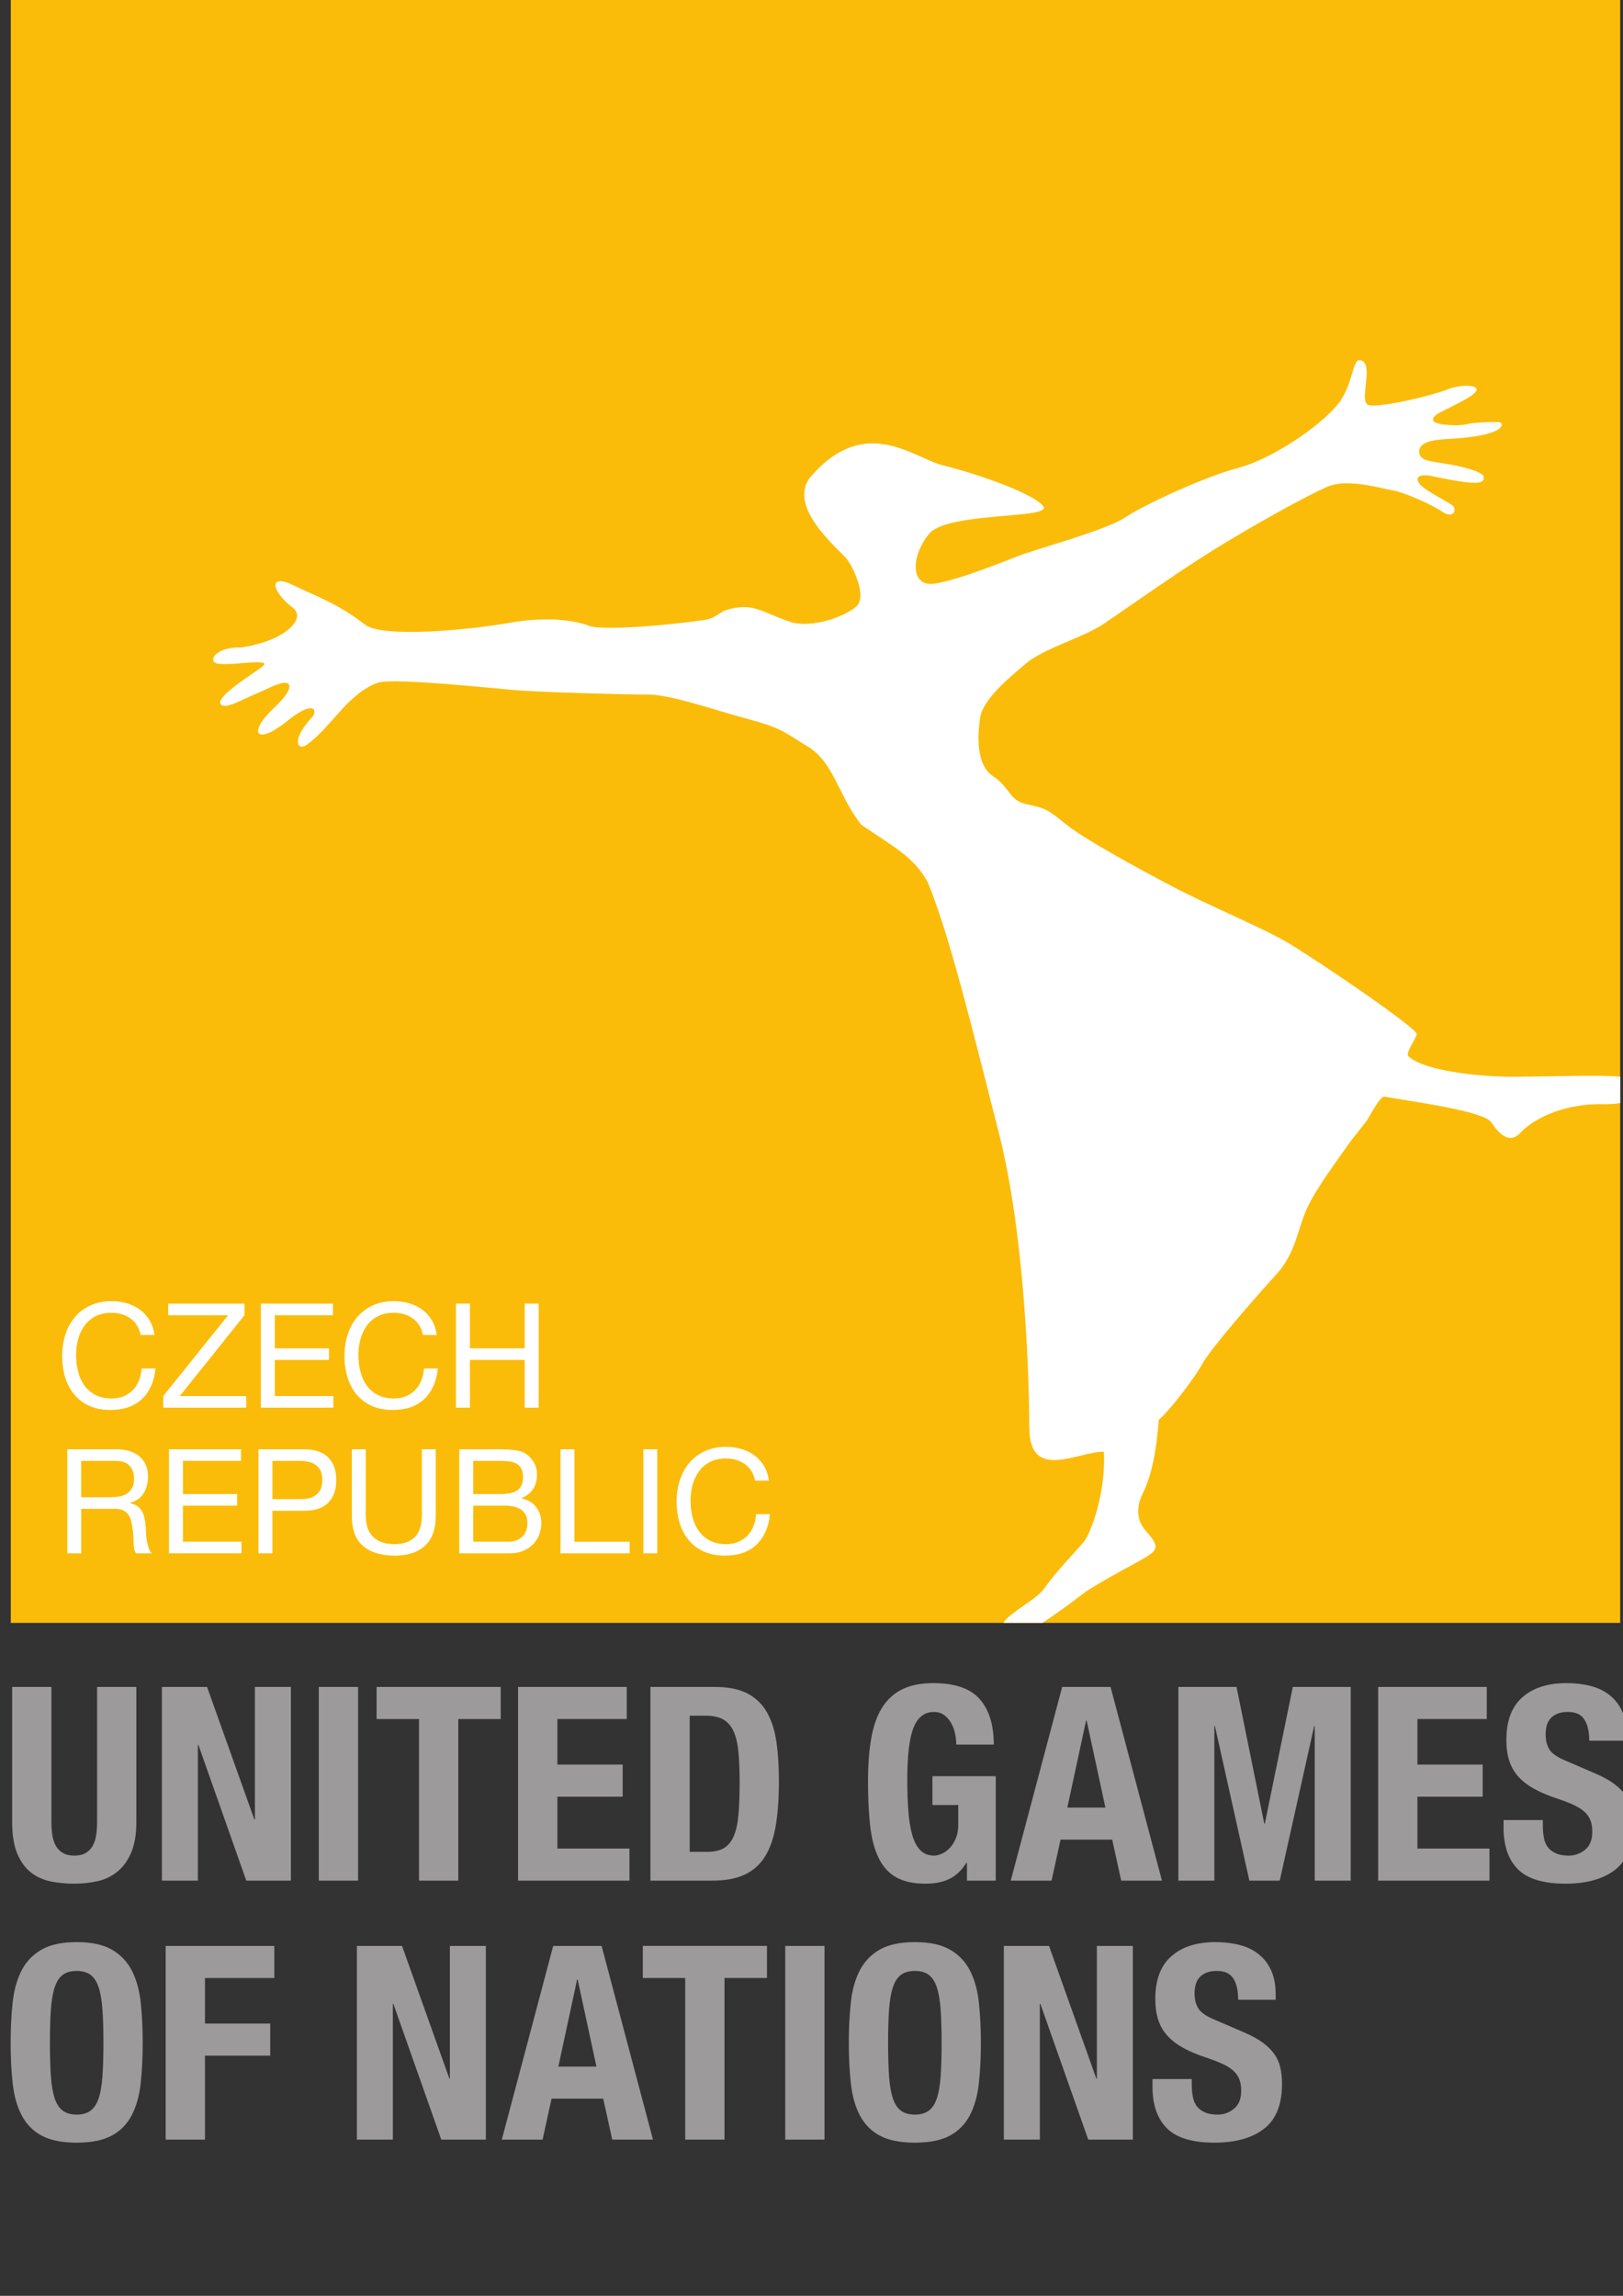 <?xml version="1.0" encoding="UTF-8" standalone="no"?>
<!-- Created with Inkscape (http://www.inkscape.org/) -->

<svg
   width="210mm"
   height="297mm"
   viewBox="0 0 210 297"
   version="1.1"
   id="svg2874"
   inkscape:version="1.2.1 (9c6d41e410, 2022-07-14)"
   sodipodi:docname="logo-barva.svg"
   xmlns:inkscape="http://www.inkscape.org/namespaces/inkscape"
   xmlns:sodipodi="http://sodipodi.sourceforge.net/DTD/sodipodi-0.dtd"
   xmlns="http://www.w3.org/2000/svg"
   xmlns:svg="http://www.w3.org/2000/svg">
  <rect x="0" y="0" width="210" height="297" fill="#333333" stroke="none"/>
  <sodipodi:namedview
     id="namedview2876"
     pagecolor="#ffffff"
     bordercolor="#000000"
     borderopacity="0.25"
     inkscape:showpageshadow="2"
     inkscape:pageopacity="0.0"
     inkscape:pagecheckerboard="0"
     inkscape:deskcolor="#d1d1d1"
     inkscape:document-units="mm"
     showgrid="false"
     inkscape:zoom="0.2102413"
     inkscape:cx="397.16269"
     inkscape:cy="561.25984"
     inkscape:window-width="1920"
     inkscape:window-height="1217"
     inkscape:window-x="-8"
     inkscape:window-y="-8"
     inkscape:window-maximized="1"
     inkscape:current-layer="layer1" />
  <defs
     id="defs2871" />
  <g
     inkscape:label="Vrstva 1"
     inkscape:groupmode="layer"
     id="layer1">
    <path
       d="M 209.633,209.945 H 1.398 V -2.842 H 209.633 Z"
       style="fill:#fbbc09;fill-opacity:1;fill-rule:nonzero;stroke:none;stroke-width:2.139"
       id="path20" />
    <path
       d="m 6.656,235.701 c 0,0.631 0.042,1.21 0.123,1.737 0.085,0.524 0.237,0.984 0.457,1.368 0.224,0.388 0.527,0.69 0.914,0.91 0.387,0.228 0.874,0.338 1.458,0.338 0.607,0 1.102,-0.11 1.477,-0.338 0.372,-0.22 0.673,-0.521 0.895,-0.91 0.222,-0.384 0.374,-0.844 0.457,-1.368 0.08,-0.528 0.123,-1.106 0.123,-1.737 v -17.471 h 5.082 v 17.484 c 0,1.592 -0.222,2.909 -0.669,3.952 -0.446,1.039 -1.043,1.864 -1.799,2.474 -0.751,0.61 -1.608,1.018 -2.571,1.227 -0.965,0.211 -1.962,0.319 -2.996,0.319 -1.035,0 -2.033,-0.095 -2.996,-0.283 -0.963,-0.186 -1.82,-0.568 -2.571,-1.142 -0.753,-0.57 -1.35,-1.385 -1.799,-2.44 -0.446,-1.051 -0.669,-2.419 -0.669,-4.106 v -17.484 h 5.082 z"
       style="fill:#9c9a9b;fill-opacity:1;fill-rule:nonzero;stroke:none;stroke-width:2.113"
       id="path22" />
    <path
       d="m 32.917,235.393 h 0.064 v -17.163 h 4.657 v 25.062 h -5.77 l -6.195,-17.553 h -0.07 v 17.553 h -4.655 v -25.062 h 5.842 z"
       style="fill:#9c9a9b;fill-opacity:1;fill-rule:nonzero;stroke:none;stroke-width:2.113"
       id="path24" />
    <path
       d="m 41.25,218.231 h 5.083 v 25.062 h -5.083 z"
       style="fill:#9c9a9b;fill-opacity:1;fill-rule:nonzero;stroke:none;stroke-width:2.113"
       id="path26" />
    <path
       d="m 64.789,222.385 h -5.487 v 20.908 h -5.085 v -20.908 h -5.489 v -4.155 h 16.06 z"
       style="fill:#9c9a9b;fill-opacity:1;fill-rule:nonzero;stroke:none;stroke-width:2.113"
       id="path28" />
    <path
       d="m 81.095,222.385 h -8.976 v 5.89 h 8.449 v 4.155 h -8.449 v 6.709 h 9.327 v 4.155 H 67.036 V 218.231 H 81.095 Z"
       style="fill:#9c9a9b;fill-opacity:1;fill-rule:nonzero;stroke:none;stroke-width:2.113"
       id="path30" />
    <path
       d="m 91.488,239.562 c 0.891,0 1.602,-0.15 2.141,-0.458 0.537,-0.302 0.965,-0.806 1.282,-1.505 0.315,-0.703 0.527,-1.628 0.631,-2.772 0.106,-1.146 0.159,-2.569 0.159,-4.277 0,-1.425 -0.048,-2.677 -0.142,-3.753 -0.091,-1.075 -0.285,-1.97 -0.578,-2.681 -0.294,-0.711 -0.728,-1.252 -1.299,-1.613 -0.576,-0.363 -1.341,-0.545 -2.3,-0.545 h -2.141 v 17.604 z m 0.984,-21.332 c 1.76,0 3.18,0.285 4.261,0.859 1.079,0.572 1.919,1.389 2.52,2.457 0.597,1.064 1.003,2.343 1.215,3.844 0.209,1.497 0.315,3.169 0.315,5.018 0,2.2 -0.133,4.114 -0.404,5.74 -0.271,1.625 -0.734,2.964 -1.39,4.019 -0.66,1.051 -1.54,1.834 -2.643,2.35 -1.105,0.517 -2.501,0.775 -4.192,0.775 h -7.996 v -25.062 z"
       style="fill:#9c9a9b;fill-opacity:1;fill-rule:nonzero;stroke:none;stroke-width:2.113"
       id="path32" />
    <path
       d="m 123.57,224.241 c -0.106,-0.49 -0.275,-0.939 -0.51,-1.351 -0.237,-0.412 -0.535,-0.749 -0.897,-1.02 -0.364,-0.266 -0.804,-0.401 -1.318,-0.401 -1.221,0 -2.101,0.676 -2.641,2.033 -0.54,1.353 -0.81,3.599 -0.81,6.732 0,1.497 0.048,2.852 0.14,4.07 0.093,1.214 0.265,2.248 0.508,3.101 0.248,0.853 0.597,1.507 1.054,1.965 0.455,0.454 1.047,0.684 1.769,0.684 0.307,0 0.637,-0.085 1.001,-0.247 0.364,-0.163 0.7,-0.407 1.018,-0.735 0.315,-0.329 0.578,-0.741 0.789,-1.243 0.209,-0.5 0.316,-1.089 0.316,-1.767 v -2.552 h -3.343 v -3.73 h 8.197 v 13.513 h -3.73 v -2.322 h -0.068 c -0.612,0.986 -1.344,1.685 -2.201,2.096 -0.853,0.412 -1.879,0.619 -3.077,0.619 -1.549,0 -2.808,-0.27 -3.779,-0.811 -0.973,-0.534 -1.737,-1.366 -2.287,-2.489 -0.55,-1.125 -0.918,-2.512 -1.109,-4.161 -0.186,-1.651 -0.281,-3.566 -0.281,-5.742 0,-2.107 0.137,-3.956 0.408,-5.546 0.271,-1.594 0.736,-2.92 1.392,-3.988 0.662,-1.062 1.53,-1.864 2.611,-2.404 1.081,-0.536 2.433,-0.806 4.052,-0.806 2.768,0 4.761,0.682 5.984,2.058 1.217,1.37 1.828,3.333 1.828,5.886 h -4.856 c 0,-0.471 -0.048,-0.948 -0.159,-1.442"
       style="fill:#9c9a9b;fill-opacity:1;fill-rule:nonzero;stroke:none;stroke-width:2.113"
       id="path34" />
    <path
       d="m 143.028,233.837 -2.429,-11.256 h -0.07 l -2.427,11.256 z m 0.666,-15.607 6.653,25.062 h -5.277 l -1.164,-5.301 h -6.684 l -1.162,5.301 h -5.279 l 6.652,-25.062 z"
       style="fill:#9c9a9b;fill-opacity:1;fill-rule:nonzero;stroke:none;stroke-width:2.113"
       id="path36" />
    <path
       d="m 159.996,218.231 3.589,17.688 h 0.07 l 3.622,-17.688 h 7.493 v 25.062 h -4.657 v -20.008 h -0.068 l -4.46,20.008 h -3.929 l -4.46,-20.008 h -0.07 v 20.008 h -4.655 v -25.062 z"
       style="fill:#9c9a9b;fill-opacity:1;fill-rule:nonzero;stroke:none;stroke-width:2.113"
       id="path38" />
    <path
       d="m 192.374,222.385 h -8.974 v 5.89 h 8.445 v 4.155 h -8.445 v 6.709 h 9.323 v 4.155 h -14.405 v -25.062 h 14.056 z"
       style="fill:#9c9a9b;fill-opacity:1;fill-rule:nonzero;stroke:none;stroke-width:2.113"
       id="path40" />
    <path
       d="m 199.629,236.187 c 0,0.591 0.048,1.123 0.144,1.6 0.093,0.479 0.269,0.885 0.529,1.212 0.258,0.327 0.607,0.585 1.041,0.773 0.438,0.188 0.984,0.283 1.644,0.283 0.777,0 1.477,-0.255 2.103,-0.758 0.622,-0.502 0.935,-1.279 0.935,-2.331 0,-0.562 -0.078,-1.047 -0.23,-1.457 -0.152,-0.407 -0.406,-0.777 -0.758,-1.104 -0.353,-0.327 -0.819,-0.625 -1.394,-0.895 -0.576,-0.27 -1.289,-0.545 -2.135,-0.828 -1.128,-0.369 -2.105,-0.781 -2.931,-1.227 -0.825,-0.445 -1.511,-0.965 -2.065,-1.562 -0.55,-0.595 -0.959,-1.284 -1.217,-2.069 -0.258,-0.783 -0.387,-1.689 -0.387,-2.721 0,-2.476 0.692,-4.325 2.08,-5.541 1.384,-1.218 3.29,-1.824 5.707,-1.824 1.128,0 2.171,0.125 3.121,0.369 0.95,0.245 1.775,0.646 2.467,1.197 0.692,0.549 1.234,1.252 1.623,2.107 0.385,0.859 0.578,1.881 0.578,3.076 v 0.703 h -4.852 c 0,-1.195 -0.214,-2.113 -0.635,-2.755 -0.423,-0.648 -1.13,-0.967 -2.116,-0.967 -0.561,0 -1.035,0.082 -1.409,0.245 -0.378,0.165 -0.675,0.382 -0.901,0.652 -0.222,0.266 -0.372,0.576 -0.455,0.927 -0.085,0.353 -0.125,0.711 -0.125,1.089 0,0.773 0.165,1.423 0.493,1.946 0.33,0.528 1.037,1.013 2.114,1.455 l 3.914,1.687 c 0.963,0.42 1.75,0.861 2.361,1.317 0.609,0.458 1.098,0.948 1.464,1.471 0.362,0.528 0.616,1.108 0.755,1.737 0.14,0.635 0.212,1.334 0.212,2.107 0,2.645 -0.772,4.568 -2.311,5.776 -1.54,1.201 -3.686,1.807 -6.437,1.807 -2.871,0 -4.924,-0.627 -6.157,-1.87 -1.234,-1.246 -1.854,-3.025 -1.854,-5.345 v -1.018 h 5.082 z"
       style="fill:#9c9a9b;fill-opacity:1;fill-rule:nonzero;stroke:none;stroke-width:2.113"
       id="path42" />
    <path
       d="m 6.582,268.56 c 0.083,1.182 0.244,2.138 0.489,2.875 0.244,0.737 0.594,1.275 1.049,1.611 0.453,0.342 1.054,0.513 1.801,0.513 0.743,0 1.346,-0.171 1.799,-0.513 0.453,-0.336 0.802,-0.874 1.05,-1.611 0.244,-0.737 0.406,-1.693 0.489,-2.875 0.08,-1.182 0.123,-2.613 0.123,-4.294 0,-1.687 -0.042,-3.107 -0.123,-4.277 -0.083,-1.172 -0.245,-2.128 -0.489,-2.875 -0.248,-0.749 -0.597,-1.294 -1.05,-1.634 -0.453,-0.338 -1.056,-0.507 -1.799,-0.507 -0.747,0 -1.348,0.169 -1.801,0.507 -0.455,0.34 -0.806,0.885 -1.049,1.634 -0.245,0.747 -0.406,1.704 -0.489,2.875 -0.08,1.17 -0.123,2.59 -0.123,4.277 0,1.68 0.042,3.112 0.123,4.294 M 1.642,259.018 c 0.176,-1.602 0.561,-2.977 1.16,-4.121 0.597,-1.151 1.458,-2.046 2.584,-2.689 1.128,-0.644 2.636,-0.965 4.537,-0.965 1.896,0 3.409,0.321 4.532,0.965 1.128,0.644 1.989,1.539 2.586,2.689 0.597,1.144 0.984,2.518 1.162,4.121 0.173,1.604 0.262,3.354 0.262,5.252 0,1.917 -0.089,3.671 -0.262,5.263 -0.178,1.596 -0.565,2.962 -1.162,4.112 -0.597,1.144 -1.458,2.024 -2.586,2.632 -1.124,0.606 -2.636,0.912 -4.532,0.912 -1.9,0 -3.409,-0.306 -4.537,-0.912 -1.126,-0.608 -1.987,-1.488 -2.584,-2.632 -0.599,-1.151 -0.984,-2.516 -1.16,-4.112 -0.178,-1.592 -0.265,-3.346 -0.265,-5.263 0,-1.898 0.087,-3.648 0.265,-5.252"
       style="fill:#9c9a9b;fill-opacity:1;fill-rule:nonzero;stroke:none;stroke-width:2.113"
       id="path44" />
    <path
       d="m 35.494,251.735 v 4.155 H 26.521 v 5.89 h 8.445 v 4.155 H 26.521 v 10.863 h -5.085 v -25.062 z"
       style="fill:#9c9a9b;fill-opacity:1;fill-rule:nonzero;stroke:none;stroke-width:2.113"
       id="path46" />
    <path
       d="m 58.145,268.899 h 0.065 v -17.165 h 4.657 v 25.062 h -5.77 l -6.195,-17.555 h -0.07 v 17.555 h -4.655 v -25.062 h 5.842 z"
       style="fill:#9c9a9b;fill-opacity:1;fill-rule:nonzero;stroke:none;stroke-width:2.113"
       id="path48" />
    <path
       d="m 77.172,267.342 -2.427,-11.256 h -0.072 l -2.427,11.256 z m 0.669,-15.607 6.65,25.062 h -5.277 l -1.162,-5.301 h -6.686 l -1.162,5.301 h -5.277 l 6.65,-25.062 z"
       style="fill:#9c9a9b;fill-opacity:1;fill-rule:nonzero;stroke:none;stroke-width:2.113"
       id="path50" />
    <path
       d="M 99.235,255.889 H 93.744 v 20.908 H 88.661 V 255.889 H 83.173 v -4.155 h 16.062 z"
       style="fill:#9c9a9b;fill-opacity:1;fill-rule:nonzero;stroke:none;stroke-width:2.113"
       id="path52" />
    <path
       d="m 101.602,251.735 h 5.082 v 25.062 h -5.082 z"
       style="fill:#9c9a9b;fill-opacity:1;fill-rule:nonzero;stroke:none;stroke-width:2.113"
       id="path54" />
    <path
       d="m 115.034,268.56 c 0.08,1.182 0.245,2.138 0.489,2.875 0.245,0.737 0.593,1.275 1.05,1.611 0.453,0.342 1.052,0.513 1.801,0.513 0.745,0 1.341,-0.171 1.799,-0.513 0.455,-0.336 0.804,-0.874 1.05,-1.611 0.245,-0.737 0.406,-1.693 0.489,-2.875 0.08,-1.182 0.121,-2.613 0.121,-4.294 0,-1.687 -0.042,-3.107 -0.121,-4.277 -0.083,-1.172 -0.244,-2.128 -0.489,-2.875 -0.245,-0.749 -0.594,-1.294 -1.05,-1.634 -0.457,-0.338 -1.054,-0.507 -1.799,-0.507 -0.749,0 -1.348,0.169 -1.801,0.507 -0.457,0.34 -0.804,0.885 -1.05,1.634 -0.244,0.747 -0.408,1.704 -0.489,2.875 -0.08,1.17 -0.123,2.59 -0.123,4.277 0,1.68 0.042,3.112 0.123,4.294 m -4.941,-9.542 c 0.173,-1.602 0.561,-2.977 1.157,-4.121 0.599,-1.151 1.46,-2.046 2.584,-2.689 1.126,-0.644 2.639,-0.965 4.539,-0.965 1.896,0 3.409,0.321 4.532,0.965 1.128,0.644 1.989,1.539 2.586,2.689 0.597,1.144 0.986,2.518 1.16,4.121 0.178,1.604 0.265,3.354 0.265,5.252 0,1.917 -0.087,3.671 -0.265,5.263 -0.173,1.596 -0.563,2.962 -1.16,4.112 -0.597,1.144 -1.458,2.024 -2.586,2.632 -1.124,0.606 -2.636,0.912 -4.532,0.912 -1.9,0 -3.413,-0.306 -4.539,-0.912 -1.124,-0.608 -1.985,-1.488 -2.584,-2.632 -0.597,-1.151 -0.984,-2.516 -1.157,-4.112 -0.176,-1.592 -0.265,-3.346 -0.265,-5.263 0,-1.898 0.089,-3.648 0.265,-5.252"
       style="fill:#9c9a9b;fill-opacity:1;fill-rule:nonzero;stroke:none;stroke-width:2.113"
       id="path56" />
    <path
       d="m 141.856,268.899 h 0.068 v -17.165 h 4.657 v 25.062 h -5.772 l -6.193,-17.555 h -0.072 v 17.555 h -4.657 v -25.062 h 5.846 z"
       style="fill:#9c9a9b;fill-opacity:1;fill-rule:nonzero;stroke:none;stroke-width:2.113"
       id="path58" />
    <path
       d="m 154.204,269.693 c 0,0.589 0.048,1.121 0.144,1.598 0.095,0.479 0.271,0.882 0.529,1.212 0.258,0.327 0.607,0.585 1.041,0.773 0.436,0.188 0.984,0.283 1.644,0.283 0.777,0 1.477,-0.253 2.101,-0.758 0.624,-0.502 0.937,-1.279 0.937,-2.331 0,-0.562 -0.076,-1.047 -0.231,-1.457 -0.152,-0.407 -0.406,-0.777 -0.757,-1.104 -0.353,-0.325 -0.819,-0.625 -1.394,-0.895 -0.578,-0.27 -1.289,-0.545 -2.137,-0.828 -1.126,-0.369 -2.103,-0.781 -2.928,-1.227 -0.823,-0.445 -1.511,-0.965 -2.063,-1.562 -0.554,-0.597 -0.959,-1.284 -1.219,-2.069 -0.258,-0.781 -0.389,-1.689 -0.389,-2.719 0,-2.478 0.694,-4.328 2.08,-5.541 1.388,-1.22 3.29,-1.826 5.711,-1.826 1.126,0 2.167,0.125 3.117,0.369 0.952,0.245 1.777,0.646 2.469,1.197 0.692,0.549 1.234,1.252 1.621,2.109 0.387,0.857 0.58,1.879 0.58,3.074 v 0.705 h -4.854 c 0,-1.197 -0.209,-2.115 -0.633,-2.757 -0.425,-0.648 -1.13,-0.967 -2.116,-0.967 -0.563,0 -1.035,0.082 -1.409,0.245 -0.377,0.165 -0.677,0.382 -0.899,0.652 -0.224,0.266 -0.374,0.576 -0.457,0.927 -0.085,0.353 -0.127,0.711 -0.127,1.089 0,0.773 0.167,1.423 0.495,1.946 0.33,0.528 1.035,1.013 2.116,1.454 l 3.912,1.687 c 0.963,0.42 1.75,0.861 2.359,1.317 0.614,0.458 1.1,0.948 1.466,1.471 0.362,0.528 0.614,1.108 0.755,1.737 0.142,0.633 0.212,1.334 0.212,2.109 0,2.643 -0.77,4.568 -2.311,5.774 -1.538,1.201 -3.688,1.807 -6.439,1.807 -2.867,0 -4.922,-0.627 -6.155,-1.868 -1.236,-1.248 -1.854,-3.027 -1.854,-5.347 v -1.018 h 5.082 z"
       style="fill:#9c9a9b;fill-opacity:1;fill-rule:nonzero;stroke:none;stroke-width:2.113"
       id="path60" />
    <path
       d="m 16.864,170.547 c -0.686,-0.477 -1.502,-0.718 -2.446,-0.718 -0.808,0 -1.496,0.152 -2.069,0.454 -0.573,0.302 -1.045,0.705 -1.418,1.214 -0.37,0.511 -0.645,1.091 -0.821,1.746 -0.178,0.652 -0.265,1.33 -0.265,2.033 0,0.768 0.087,1.492 0.265,2.179 0.176,0.686 0.45,1.281 0.821,1.79 0.372,0.511 0.846,0.914 1.426,1.218 0.58,0.3 1.274,0.45 2.08,0.45 0.59,0 1.117,-0.097 1.576,-0.291 0.461,-0.194 0.857,-0.464 1.191,-0.811 0.332,-0.344 0.594,-0.756 0.783,-1.235 0.19,-0.477 0.302,-0.992 0.341,-1.545 h 1.796 c -0.178,1.695 -0.764,3.015 -1.758,3.958 -0.994,0.939 -2.355,1.41 -4.082,1.41 -1.045,0 -1.957,-0.179 -2.74,-0.536 -0.781,-0.359 -1.43,-0.853 -1.947,-1.482 -0.518,-0.625 -0.908,-1.366 -1.166,-2.219 -0.26,-0.857 -0.389,-1.771 -0.389,-2.751 0,-0.98 0.14,-1.898 0.417,-2.761 0.28,-0.859 0.686,-1.606 1.223,-2.248 0.536,-0.642 1.204,-1.146 2.004,-1.516 0.8,-0.372 1.716,-0.557 2.751,-0.557 0.705,0 1.373,0.095 2.002,0.281 0.631,0.19 1.189,0.464 1.682,0.828 0.491,0.363 0.901,0.819 1.227,1.364 0.328,0.547 0.542,1.178 0.643,1.896 h -1.796 c -0.201,-0.954 -0.645,-1.672 -1.331,-2.149"
       style="fill:#ffffff;fill-opacity:1;fill-rule:nonzero;stroke:none;stroke-width:2.113"
       id="path62" />
    <path
       d="m 29.517,170.143 h -7.749 v -1.501 h 9.864 v 1.501 l -8.371,10.456 h 8.597 v 1.501 H 21.127 v -1.501 z"
       style="fill:#ffffff;fill-opacity:1;fill-rule:nonzero;stroke:none;stroke-width:2.113"
       id="path64" />
    <path
       d="m 43.076,168.642 v 1.501 h -7.52 v 4.287 h 7.01 v 1.501 h -7.01 v 4.667 h 7.575 v 1.501 H 33.753 V 168.642 Z"
       style="fill:#ffffff;fill-opacity:1;fill-rule:nonzero;stroke:none;stroke-width:2.113"
       id="path66" />
    <path
       d="m 53.393,170.547 c -0.686,-0.477 -1.502,-0.718 -2.446,-0.718 -0.806,0 -1.496,0.152 -2.069,0.454 -0.573,0.302 -1.045,0.705 -1.418,1.214 -0.37,0.511 -0.645,1.091 -0.821,1.746 -0.178,0.652 -0.265,1.33 -0.265,2.033 0,0.768 0.087,1.492 0.265,2.179 0.176,0.686 0.45,1.281 0.821,1.79 0.372,0.511 0.846,0.914 1.426,1.218 0.58,0.3 1.272,0.45 2.08,0.45 0.593,0 1.117,-0.097 1.576,-0.291 0.461,-0.194 0.857,-0.464 1.191,-0.811 0.334,-0.344 0.594,-0.756 0.783,-1.235 0.19,-0.477 0.305,-0.992 0.341,-1.545 h 1.796 c -0.178,1.695 -0.764,3.015 -1.758,3.958 -0.995,0.939 -2.355,1.41 -4.082,1.41 -1.045,0 -1.957,-0.179 -2.738,-0.536 -0.783,-0.359 -1.432,-0.853 -1.949,-1.482 -0.518,-0.625 -0.908,-1.366 -1.166,-2.219 -0.26,-0.857 -0.389,-1.771 -0.389,-2.751 0,-0.98 0.14,-1.898 0.419,-2.761 0.277,-0.859 0.683,-1.606 1.221,-2.248 0.537,-0.642 1.206,-1.146 2.004,-1.516 0.8,-0.372 1.718,-0.557 2.751,-0.557 0.705,0 1.373,0.095 2.004,0.281 0.628,0.19 1.189,0.464 1.68,0.828 0.491,0.363 0.901,0.819 1.229,1.364 0.326,0.547 0.54,1.178 0.641,1.896 h -1.794 c -0.203,-0.954 -0.645,-1.672 -1.333,-2.149"
       style="fill:#ffffff;fill-opacity:1;fill-rule:nonzero;stroke:none;stroke-width:2.113"
       id="path68" />
    <path
       d="m 60.801,168.642 v 5.788 h 7.09 v -5.788 h 1.803 v 13.458 h -1.803 v -6.168 h -7.09 v 6.168 H 58.998 V 168.642 Z"
       style="fill:#ffffff;fill-opacity:1;fill-rule:nonzero;stroke:none;stroke-width:2.113"
       id="path70" />
    <path
       d="m 15.427,193.595 c 0.377,-0.061 0.707,-0.186 0.99,-0.367 0.281,-0.184 0.508,-0.429 0.677,-0.735 0.172,-0.31 0.256,-0.709 0.256,-1.201 0,-0.678 -0.188,-1.233 -0.567,-1.661 -0.377,-0.426 -0.986,-0.64 -1.828,-0.64 h -4.45 v 4.699 h 3.733 c 0.415,0 0.813,-0.032 1.189,-0.095 m -0.374,-6.105 c 1.284,0 2.289,0.312 3.011,0.942 0.726,0.629 1.088,1.488 1.088,2.582 0,0.815 -0.186,1.53 -0.558,2.147 -0.37,0.614 -0.965,1.034 -1.784,1.262 v 0.036 c 0.389,0.078 0.709,0.203 0.954,0.378 0.245,0.177 0.44,0.388 0.586,0.633 0.144,0.245 0.252,0.517 0.321,0.819 0.068,0.302 0.123,0.616 0.159,0.944 0.024,0.325 0.042,0.659 0.06,0.999 0.012,0.342 0.042,0.673 0.095,1.001 0.048,0.325 0.123,0.638 0.218,0.933 0.093,0.296 0.235,0.555 0.425,0.783 h -2.004 c -0.127,-0.139 -0.212,-0.329 -0.256,-0.568 -0.042,-0.236 -0.072,-0.505 -0.085,-0.802 -0.012,-0.293 -0.024,-0.612 -0.036,-0.952 -0.012,-0.34 -0.048,-0.671 -0.112,-1.001 -0.048,-0.327 -0.114,-0.638 -0.19,-0.933 -0.074,-0.298 -0.195,-0.555 -0.357,-0.775 -0.163,-0.22 -0.377,-0.397 -0.641,-0.528 -0.265,-0.133 -0.616,-0.198 -1.056,-0.198 h -4.38 v 5.757 H 8.71 v -13.458 z"
       style="fill:#ffffff;fill-opacity:1;fill-rule:nonzero;stroke:none;stroke-width:2.113"
       id="path72" />
    <path
       d="m 31.19,187.49 v 1.501 h -7.52 v 4.288 h 7.01 v 1.501 h -7.01 v 4.667 h 7.577 v 1.501 h -9.38 v -13.458 z"
       style="fill:#ffffff;fill-opacity:1;fill-rule:nonzero;stroke:none;stroke-width:2.113"
       id="path74" />
    <path
       d="m 38.759,193.937 c 1.02,0.013 1.767,-0.192 2.239,-0.623 0.472,-0.429 0.709,-1.045 0.709,-1.851 0,-0.804 -0.237,-1.417 -0.709,-1.841 -0.472,-0.422 -1.219,-0.631 -2.239,-0.631 h -3.515 v 4.946 z m 0.605,-6.447 c 1.363,0 2.395,0.348 3.096,1.045 0.698,0.697 1.05,1.674 1.05,2.928 0,1.256 -0.351,2.236 -1.05,2.941 -0.7,0.703 -1.731,1.047 -3.093,1.034 h -4.122 v 5.51 h -1.803 v -13.458 z"
       style="fill:#ffffff;fill-opacity:1;fill-rule:nonzero;stroke:none;stroke-width:2.113"
       id="path76" />
    <path
       d="m 55.001,199.953 c -0.92,0.859 -2.232,1.29 -3.934,1.29 -1.741,0 -3.102,-0.412 -4.079,-1.235 -0.978,-0.821 -1.464,-2.13 -1.464,-3.927 v -8.592 h 1.801 v 8.594 c 0,1.205 0.321,2.122 0.965,2.744 0.641,0.621 1.568,0.931 2.778,0.931 1.145,0 2.019,-0.31 2.615,-0.931 0.599,-0.623 0.899,-1.539 0.899,-2.744 v -8.594 h 1.801 v 8.592 c 0,1.718 -0.459,3.012 -1.382,3.872"
       style="fill:#ffffff;fill-opacity:1;fill-rule:nonzero;stroke:none;stroke-width:2.113"
       id="path78" />
    <path
       d="m 65.714,199.447 c 0.791,0 1.411,-0.215 1.856,-0.644 0.446,-0.426 0.669,-1.018 0.669,-1.775 0,-0.441 -0.08,-0.806 -0.244,-1.096 -0.165,-0.289 -0.381,-0.519 -0.65,-0.69 -0.271,-0.171 -0.582,-0.289 -0.933,-0.359 -0.353,-0.07 -0.717,-0.103 -1.094,-0.103 h -4.088 v 4.667 z m -0.901,-6.168 c 1.018,0 1.748,-0.179 2.194,-0.538 0.446,-0.359 0.671,-0.897 0.671,-1.617 0,-0.477 -0.076,-0.855 -0.227,-1.132 -0.15,-0.279 -0.36,-0.492 -0.622,-0.644 -0.265,-0.15 -0.569,-0.247 -0.914,-0.291 -0.345,-0.044 -0.713,-0.066 -1.102,-0.066 h -3.582 v 4.288 z m -0.491,-5.788 c 0.29,0 0.601,0.004 0.935,0.011 0.332,0.004 0.664,0.023 0.99,0.055 0.328,0.032 0.635,0.078 0.918,0.141 0.281,0.063 0.525,0.156 0.726,0.283 0.44,0.264 0.817,0.627 1.126,1.094 0.307,0.464 0.461,1.037 0.461,1.714 0,0.718 -0.173,1.336 -0.521,1.856 -0.347,0.524 -0.842,0.91 -1.485,1.161 v 0.036 c 0.832,0.175 1.466,0.553 1.906,1.134 0.442,0.576 0.662,1.279 0.662,2.111 0,0.488 -0.089,0.967 -0.265,1.431 -0.176,0.464 -0.438,0.876 -0.783,1.235 -0.347,0.357 -0.774,0.646 -1.284,0.866 -0.51,0.222 -1.098,0.331 -1.767,0.331 H 59.427 v -13.458 z"
       style="fill:#ffffff;fill-opacity:1;fill-rule:nonzero;stroke:none;stroke-width:2.113"
       id="path80" />
    <path
       d="m 74.322,187.49 v 11.957 h 7.143 v 1.501 h -8.944 v -13.458 z"
       style="fill:#ffffff;fill-opacity:1;fill-rule:nonzero;stroke:none;stroke-width:2.113"
       id="path82" />
    <path
       d="m 85.045,200.948 h -1.803 v -13.458 h 1.803 z"
       style="fill:#ffffff;fill-opacity:1;fill-rule:nonzero;stroke:none;stroke-width:2.113"
       id="path84" />
    <path
       d="m 96.37,189.394 c -0.686,-0.479 -1.502,-0.718 -2.446,-0.718 -0.806,0 -1.496,0.15 -2.069,0.454 -0.573,0.302 -1.045,0.705 -1.416,1.214 -0.372,0.509 -0.647,1.091 -0.823,1.744 -0.178,0.654 -0.265,1.332 -0.265,2.035 0,0.766 0.087,1.492 0.265,2.176 0.176,0.688 0.45,1.284 0.823,1.792 0.37,0.509 0.844,0.914 1.424,1.216 0.58,0.302 1.274,0.452 2.08,0.452 0.593,0 1.117,-0.097 1.576,-0.293 0.461,-0.192 0.857,-0.462 1.191,-0.809 0.334,-0.344 0.594,-0.758 0.785,-1.235 0.188,-0.477 0.302,-0.992 0.338,-1.547 h 1.796 c -0.178,1.697 -0.764,3.017 -1.758,3.958 -0.995,0.942 -2.355,1.41 -4.08,1.41 -1.047,0 -1.959,-0.179 -2.74,-0.536 -0.783,-0.359 -1.433,-0.851 -1.949,-1.48 -0.518,-0.627 -0.908,-1.366 -1.166,-2.221 -0.26,-0.855 -0.389,-1.769 -0.389,-2.749 0,-0.98 0.14,-1.9 0.419,-2.761 0.277,-0.859 0.683,-1.609 1.221,-2.248 0.537,-0.642 1.206,-1.146 2.006,-1.516 0.798,-0.372 1.716,-0.557 2.749,-0.557 0.705,0 1.373,0.095 2.002,0.281 0.631,0.19 1.191,0.464 1.682,0.828 0.491,0.361 0.901,0.817 1.229,1.364 0.326,0.547 0.54,1.178 0.641,1.896 h -1.794 c -0.203,-0.956 -0.647,-1.672 -1.333,-2.149"
       style="fill:#ffffff;fill-opacity:1;fill-rule:nonzero;stroke:none;stroke-width:2.113"
       id="path86" />
    <path
       d="m 209.633,139.28 c -2.759,-0.236 -8.157,-0.025 -13.447,0.021 -4.592,0.036 -11.86,-0.733 -13.946,-2.645 -0.501,-0.372 1.164,-2.514 1.056,-2.924 -0.241,-0.866 -11.123,-8.364 -16.358,-11.592 -3.419,-2.077 -10.609,-5.009 -15.34,-7.509 -4.729,-2.497 -11.513,-6.202 -13.806,-8.096 -2.296,-1.896 -2.6,-1.98 -4.949,-2.493 -2.349,-0.513 -2.112,-2.153 -4.344,-3.62 -2.234,-1.454 -2.029,-5.358 -1.672,-7.608 0.356,-2.25 3.392,-4.864 5.878,-6.945 2.484,-2.088 7.365,-3.31 10.19,-5.223 2.827,-1.906 8.895,-6.236 13.885,-9.356 4.989,-3.114 12.569,-7.351 15.144,-8.387 2.581,-1.034 7.065,0.357 8.271,0.53 1.202,0.175 4.867,1.704 6.382,2.746 1.511,1.037 2.027,-0.298 1.316,-0.819 -0.713,-0.521 -3.297,-1.807 -4.052,-2.584 -0.755,-0.783 -0.571,-1.501 1.17,-1.235 5.81,1.224 7.038,1.157 6.978,0.196 -0.042,-0.608 -1.964,-1.21 -4.342,-1.647 -2.389,-0.433 -3.997,-0.369 -4.022,-1.672 -0.012,-1.3 1.993,-1.552 3.946,-1.64 7.446,-0.418 7.025,-2.062 6.483,-2.149 -0.546,-0.087 -3.44,-0.006 -4.291,0.249 -0.846,0.26 -3.972,0.169 -4.329,-0.443 -0.137,-0.946 1.35,-1.119 4.45,-2.934 3.096,-1.818 -0.694,-1.915 -2.649,-1.108 -1.961,0.806 -8.83,2.415 -10.15,2.008 -1.316,-0.403 0.599,-4.853 -0.764,-5.672 -1.358,-0.804 -0.992,2.029 -2.715,4.864 -1.716,2.827 -8.688,7.682 -13.258,8.892 -4.579,1.212 -12.37,4.847 -14.792,6.472 -2.433,1.625 -11.424,4.064 -13.555,4.879 -2.129,0.811 -8.102,3.262 -11.176,3.677 -3.066,0.412 -2.973,-3.635 -0.586,-6.479 2.387,-2.833 15.819,-1.887 14.765,-3.502 -1.058,-1.621 -8.443,-4.205 -13.015,-5.337 -3.809,-0.95 -9.994,-6.618 -17.006,1.379 -3.417,3.891 3.631,9.523 4.579,10.737 0.954,1.214 2.545,4.849 1.31,6.073 -1.231,1.218 -5.671,3.006 -8.631,2.056 -3.68,-1.176 -4.765,-2.656 -8.424,-1.469 -0.561,0.184 -1.367,1.034 -2.522,1.203 -4.809,0.735 -13.354,1.433 -15.055,0.79 -2.105,-0.809 -5.87,-1.197 -10.434,-0.372 -4.558,0.821 -16.227,2.027 -18.588,0.211 -3.68,-2.85 -6.644,-3.791 -9.096,-5.016 -3.595,-1.79 -2.909,0.823 -0.277,2.797 1.634,1.222 -0.288,3.308 -3.394,4.393 -1.752,0.612 -3.324,0.787 -3.324,0.787 -3.322,-0.089 -4.372,1.919 -2.886,2.094 1.488,0.175 3.411,-0.175 4.898,-0.175 1.485,0 1.401,0.175 0,1.134 -1.401,0.958 -5.055,3.35 -4.615,4.226 0.434,0.87 2.865,-0.564 4.528,-1.262 1.663,-0.697 1.65,-0.836 3.064,-1.307 1.572,-0.521 2.184,0.433 -0.614,3.055 -3.542,3.306 -2.372,5.005 1.661,1.746 3.235,-2.618 3.936,-1.571 3.326,-0.614 -2.89,3.059 -2.046,4.606 -0.732,3.646 1.316,-0.954 2.835,-2.687 4.06,-4.081 1.227,-1.393 3.157,-3.321 5.178,-3.929 2.025,-0.614 14.837,0.743 17.795,0.996 2.96,0.245 13.98,0.566 16.898,0.553 2.924,-0.017 7.863,1.716 12.139,2.907 5.592,1.509 5.252,1.748 8.667,3.808 3.426,2.062 3.938,6.348 6.957,10.146 4.285,2.922 6.877,4.205 8.622,7.492 2.884,7.101 5.793,19.155 9.149,32.286 3.354,13.137 3.938,31.235 3.963,38.252 0.024,7.013 6.382,2.993 9.644,3.072 0.281,5.18 -1.638,10.456 -2.56,11.604 -0.92,1.146 -3.47,3.699 -5.089,5.991 -1.17,1.647 -4.471,3.11 -5.345,4.541 h 5.074 c 2.749,-1.902 3.096,-2.145 5.705,-4.131 8.845,-5.48 10.455,-4.524 7.624,-7.8 -0.305,-0.353 -1.796,-1.978 -0.349,-4.879 1.445,-2.903 1.856,-7.013 2.042,-9.472 1.073,-0.792 4.528,-5.193 5.624,-7.205 1.098,-2.02 6.938,-8.689 9.501,-11.495 2.567,-2.797 2.742,-5.594 3.944,-8.391 1.206,-2.787 4.496,-7.093 5.186,-8.136 0.69,-1.043 2.361,-3.025 2.698,-3.513 0.241,-0.359 1.684,-3.152 2.245,-3.057 3.923,0.692 12.884,1.881 13.832,3.327 1.09,1.666 2.429,2.801 3.781,1.334 1.354,-1.478 5.15,-3.808 10.73,-3.682 0.857,0.019 1.562,-0.04 2.162,-0.148 z"
       style="fill:#ffffff;fill-opacity:1;fill-rule:nonzero;stroke:none;stroke-width:2.113"
       id="path88" />
  </g>
</svg>
